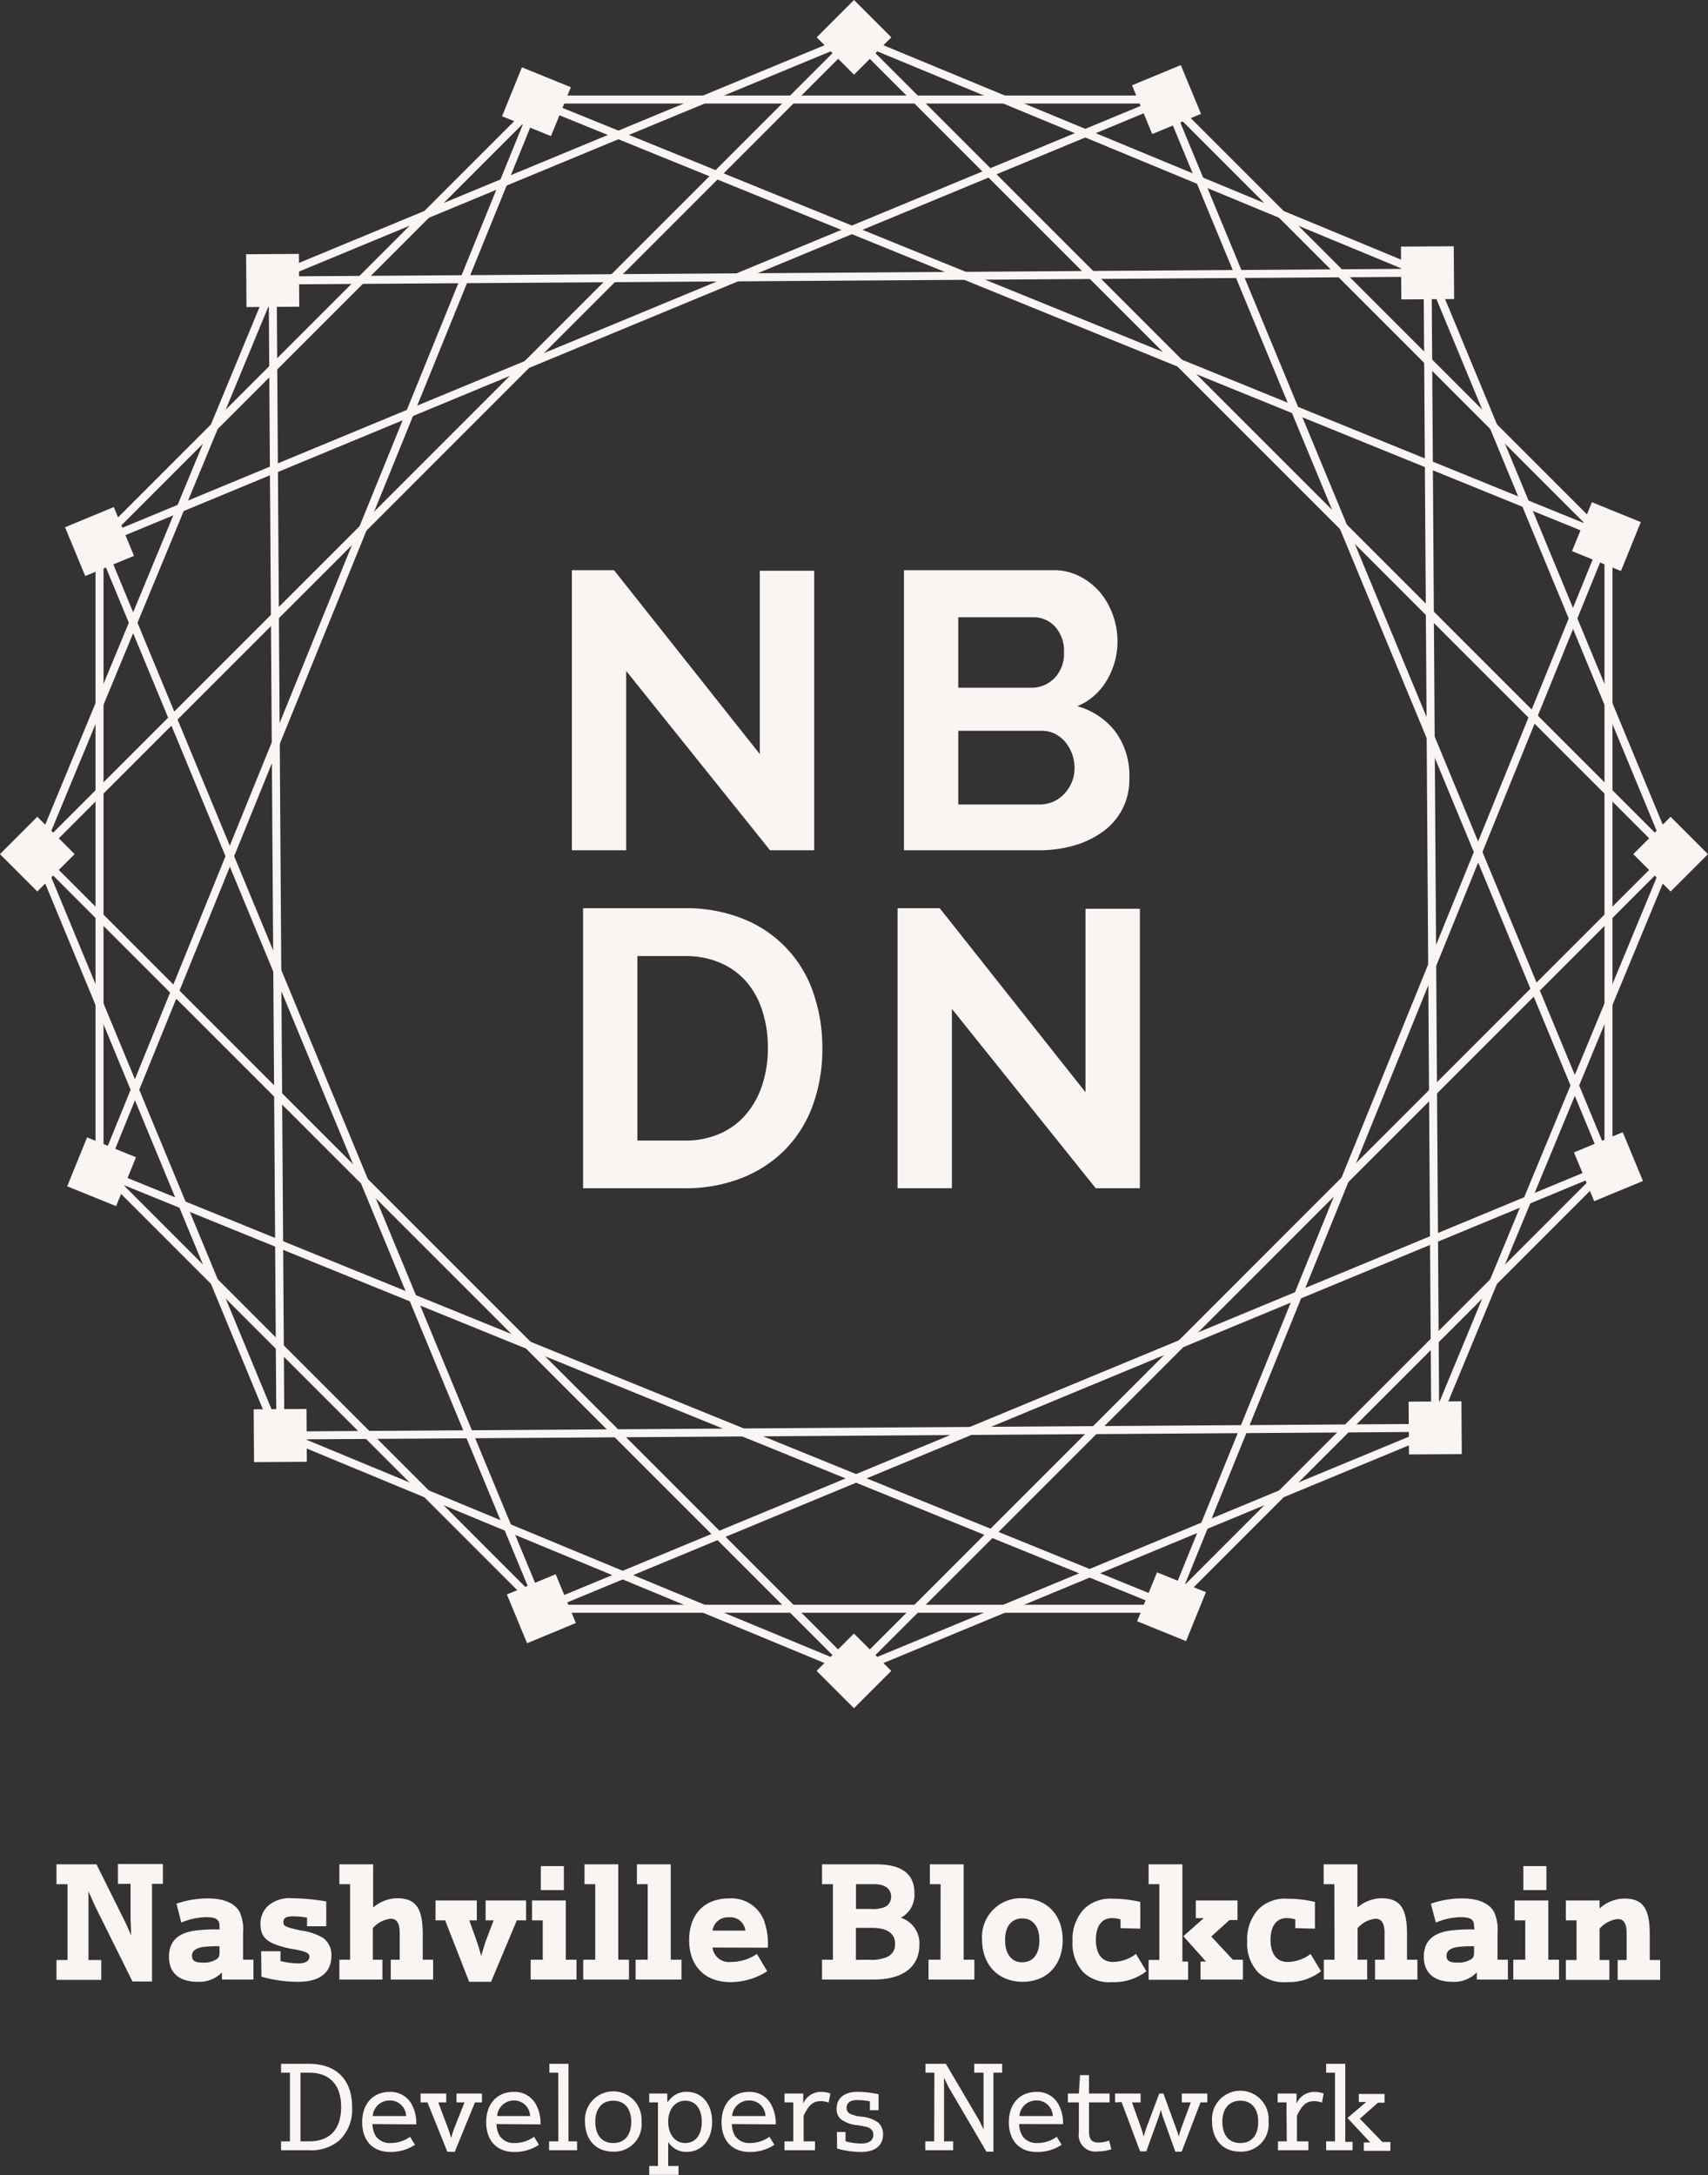 <svg xmlns="http://www.w3.org/2000/svg" viewBox="0 0 213.49 271.82"><rect x="0" y="0" width="213.49" height="271.82" fill="#333333" stroke="none"/><title>logo-white</title><g id="Layer_1" data-name="Layer 1"><polygon points="145.81 12.44 67.68 12.44 12.44 67.68 12.44 145.81 67.68 201.05 145.81 201.05 201.05 145.81 201.05 67.68 145.81 12.44" style="fill:none;stroke:#faf4f3;stroke-miterlimit:10"/><line x1="12.44" y1="67.68" x2="145.8" y2="12.44" style="fill:none;stroke:#faf4f3;stroke-miterlimit:10"/><rect x="9.08" y="66.24" width="6.6" height="6.6" transform="translate(-25.61 8.17) rotate(-22.5)" style="fill:#faf4f3"/><line x1="145.8" y1="12.44" x2="201.05" y2="145.8" style="fill:none;stroke:#faf4f3;stroke-miterlimit:10"/><rect x="142.45" y="11" width="6.6" height="6.6" transform="translate(5.68 55.01) rotate(-22.5)" style="fill:#faf4f3"/><line x1="201.05" y1="145.8" x2="67.68" y2="201.05" style="fill:none;stroke:#faf4f3;stroke-miterlimit:10"/><rect x="197.69" y="144.36" width="6.6" height="6.6" transform="translate(-41.15 86.3) rotate(-22.5)" style="fill:#faf4f3"/><line x1="67.68" y1="201.05" x2="12.44" y2="67.68" style="fill:none;stroke:#faf4f3;stroke-miterlimit:10"/><rect x="64.32" y="199.6" width="6.6" height="6.6" transform="translate(-72.45 39.47) rotate(-22.5)" style="fill:#faf4f3"/><path d="M200.73,68.91" transform="translate(0.06 -1.86)" style="fill:none"/><path d="M67,14.56" transform="translate(0.06 -1.86)" style="fill:none"/><path d="M146.38,202.64" transform="translate(0.06 -1.86)" style="fill:none"/><path d="M200.73,68.91" transform="translate(0.06 -1.86)" style="fill:none"/><path d="M12.65,148.29" transform="translate(0.06 -1.86)" style="fill:none"/><path d="M146.38,202.64" transform="translate(0.06 -1.86)" style="fill:none"/><path d="M67,14.56" transform="translate(0.06 -1.86)" style="fill:none"/><path d="M12.65,148.29" transform="translate(0.06 -1.86)" style="fill:none"/><polygon points="106.74 4.67 34.56 34.56 4.67 106.74 34.56 178.92 106.74 208.82 178.92 178.92 208.82 106.74 178.92 34.56 106.74 4.67" style="fill:none;stroke:#faf4f3;stroke-miterlimit:10"/><line x1="34.08" y1="35.05" x2="178.44" y2="34.08" style="fill:none;stroke:#faf4f3;stroke-miterlimit:10"/><rect x="30.73" y="33.61" width="6.6" height="6.6" transform="translate(-0.19 -1.63) rotate(-0.38)" style="fill:#faf4f3"/><line x1="178.44" y1="34.08" x2="179.4" y2="178.44" style="fill:none;stroke:#faf4f3;stroke-miterlimit:10"/><rect x="175.08" y="32.64" width="6.6" height="6.6" transform="translate(-0.18 -0.66) rotate(-0.38)" style="fill:#faf4f3"/><line x1="179.4" y1="178.44" x2="35.05" y2="179.4" style="fill:none;stroke:#faf4f3;stroke-miterlimit:10"/><rect x="176.05" y="176.99" width="6.6" height="6.6" transform="translate(-1.15 -0.65) rotate(-0.38)" style="fill:#faf4f3"/><line x1="35.05" y1="179.4" x2="34.08" y2="35.05" style="fill:none;stroke:#faf4f3;stroke-miterlimit:10"/><rect x="31.69" y="177.96" width="6.6" height="6.6" transform="translate(-1.16 -1.62) rotate(-0.38)" style="fill:#faf4f3"/><path d="M78.21,85.71v22.41H71.42v-35h5.27L94.91,96.1V73.19h6.8v34.93H96.19Z" transform="translate(0.06 -1.86)" style="fill:#faf4f3"/><path d="M141.1,99.1a7.91,7.91,0,0,1-3.32,6.7,11.56,11.56,0,0,1-3.6,1.73,15.78,15.78,0,0,1-4.36.59H112.93v-35h18.71a6.94,6.94,0,0,1,3.3.79,8.26,8.26,0,0,1,2.52,2,9.37,9.37,0,0,1,1.6,2.85,9.59,9.59,0,0,1,.56,3.23,9.43,9.43,0,0,1-1.28,4.8,7.75,7.75,0,0,1-3.74,3.33,9,9,0,0,1,4.75,3.17A9.18,9.18,0,0,1,141.1,99.1ZM119.72,79v8.81h9.07a4,4,0,0,0,2.93-1.18,4.36,4.36,0,0,0,1.21-3.25,4.48,4.48,0,0,0-1.11-3.2A3.6,3.6,0,0,0,129.08,79Zm14.53,18.86a5.09,5.09,0,0,0-1.18-3.3,4.18,4.18,0,0,0-1.28-1,3.64,3.64,0,0,0-1.62-.37H119.72v9.21h10.1a4.44,4.44,0,0,0,1.75-.34,4.16,4.16,0,0,0,1.4-1,4.61,4.61,0,0,0,1.28-3.23Z" transform="translate(0.06 -1.86)" style="fill:#faf4f3"/><path d="M72.82,150.36v-35h12.7A19,19,0,0,1,93,116.76a15.14,15.14,0,0,1,8.64,9.29,20.93,20.93,0,0,1,1.09,6.77,20.59,20.59,0,0,1-1.21,7.22,15.53,15.53,0,0,1-3.47,5.52,15.76,15.76,0,0,1-5.45,3.54,19.17,19.17,0,0,1-7.12,1.26Zm23.1-17.54a14.89,14.89,0,0,0-.69-4.63,10.32,10.32,0,0,0-2-3.64,9,9,0,0,0-3.28-2.37,11,11,0,0,0-4.41-.84H79.61V144.4h5.91a10.63,10.63,0,0,0,4.46-.89,9,9,0,0,0,3.25-2.44,10.75,10.75,0,0,0,2-3.67A14.7,14.7,0,0,0,95.92,132.82Z" transform="translate(0.06 -1.86)" style="fill:#faf4f3"/><path d="M118.92,127.94v22.42h-6.79v-35h5.27l18.22,23V115.43h6.8v34.93H136.9Z" transform="translate(0.06 -1.86)" style="fill:#faf4f3"/><path d="M8.38,237.33H7v-2.48h5l3.44,6.92a18.2,18.2,0,0,1,.88,2c0-1.18-.06-1.68-.06-2.22v-4.26H14.68v-2.48H20.3v2.48H18.94v12.2H16.5l-4.6-9.26c-.18-.38-.24-.52-.9-2,0,.5,0,1,0,1.12,0,.46,0,.78,0,1v6.46H12.6v2.48H7v-2.48H8.38Z" transform="translate(0.06 -1.86)" style="fill:#faf4f3"/><path d="M27.38,242.57c0-.82-.44-1.12-1.7-1.12a8.54,8.54,0,0,0-3.08.68L22,239.77a11.92,11.92,0,0,1,3.9-.66c2,0,3.38.58,4,1.7a5.4,5.4,0,0,1,.42,2.64v3.32h1.3v2.48H27.68v-.9a3.91,3.91,0,0,1-3.06,1.18c-2.28,0-3.56-1.12-3.56-3.12,0-1.84,1-2.92,3.14-3.26a20.08,20.08,0,0,1,3.18-.16Zm0,2.52a13,13,0,0,0-2.12.1c-.9.16-1.32.5-1.32,1.1s.36.84,1.32.84a2.92,2.92,0,0,0,1.78-.44c.28-.22.34-.38.34-.92Z" transform="translate(0.06 -1.86)" style="fill:#faf4f3"/><path d="M32.58,245.71H35v1.22a9,9,0,0,0,2.28.3c.84,0,1.34-.32,1.34-.86,0-.2-.14-.38-.42-.52a8.23,8.23,0,0,0-1.76-.42c-3-.6-3.94-1.34-3.94-3.1a3,3,0,0,1,1-2.34,4.12,4.12,0,0,1,3-.9,26.51,26.51,0,0,1,4.22.4v3.1h-2.4v-1.08a10.16,10.16,0,0,0-1.78-.16c-.82,0-1.18.22-1.18.72s.22.62,2.24,1.06a7.05,7.05,0,0,1,2.76.94,2.62,2.62,0,0,1,1,2.24c0,2.08-1.46,3.22-4.14,3.22a16.49,16.49,0,0,1-4.6-.64Z" transform="translate(0.06 -1.86)" style="fill:#faf4f3"/><path d="M43.7,237.33H42.36v-2.48h4.22v5.4a4.67,4.67,0,0,1,3-1.16c2.32,0,3.2,1.22,3.2,4.48v3.2h1.3v2.48h-5.3v-2.48h1.12v-3.36c0-1.18-.36-1.76-1.1-1.76a3.39,3.39,0,0,0-2.26,1.18v3.94h1.2v2.48H42.36v-2.48H43.7Z" transform="translate(0.06 -1.86)" style="fill:#faf4f3"/><path d="M54.38,241.85v-2.48h5.16v2.48H58.6l.94,2.64a18.87,18.87,0,0,1,.54,1.82c.1-.3.18-.62.28-.94s.2-.66.28-.88l1-2.64h-1v-2.48H65.7v2.48H64.54l-3.22,7.68H58.58l-3-7.68Z" transform="translate(0.06 -1.86)" style="fill:#faf4f3"/><path d="M67.78,241.85H66.44v-2.48h4.22v7.4H72v2.48H66.27v-2.48h1.51Zm-.24-6.78h2.88v3H67.54Z" transform="translate(0.06 -1.86)" style="fill:#faf4f3"/><path d="M74.34,237.33H73v-2.48h4.22v11.92h1.34v2.48H72.84v-2.48h1.5Z" transform="translate(0.06 -1.86)" style="fill:#faf4f3"/><path d="M80.9,237.33H79.55v-2.48h4.23v11.92h1.34v2.48H79.39v-2.48H80.9Z" transform="translate(0.06 -1.86)" style="fill:#faf4f3"/><path d="M89,245.25a2.07,2.07,0,0,0,2.31,1.8,5.73,5.73,0,0,0,3.24-1l1.28,2.16a8.38,8.38,0,0,1-4.58,1.36c-3.19,0-5.17-2-5.17-5.24s1.9-5.22,5-5.22a4.37,4.37,0,0,1,4.34,2.72,8.75,8.75,0,0,1,.5,3.44Zm4.11-2.12A1.9,1.9,0,0,0,91,241.47a1.93,1.93,0,0,0-2,1.66Z" transform="translate(0.06 -1.86)" style="fill:#faf4f3"/><path d="M104.05,237.33h-1.36v-2.48h6.77c3.2,0,4.78,1.2,4.78,3.6a3.25,3.25,0,0,1-1.7,3.08,3.34,3.34,0,0,1,2.32,3.36c0,2.78-2.06,4.36-5.72,4.36h-6.45v-2.48h1.36Zm4.75,3.1a3.9,3.9,0,0,0,1.78-.26,1.39,1.39,0,0,0,.74-1.28c0-1-.76-1.56-2.14-1.56h-2.25v3.1Zm-.32,6.34a5,5,0,0,0,2.34-.34,1.7,1.7,0,0,0,1-1.64c0-1.32-1-2-2.9-2h-2v4Z" transform="translate(0.06 -1.86)" style="fill:#faf4f3"/><path d="M117.51,237.33h-1.34v-2.48h4.22v11.92h1.34v2.48H116v-2.48h1.5Z" transform="translate(0.06 -1.86)" style="fill:#faf4f3"/><path d="M132.77,244.31c0,3.14-2,5.22-5,5.22s-5.08-2.06-5.08-5.3a4.84,4.84,0,0,1,5.06-5.14C130.77,239.09,132.77,241.15,132.77,244.31Zm-7.2,0c0,1.74.8,2.78,2.14,2.78s2.15-1,2.15-2.74-.83-2.74-2.15-2.74S125.57,242.61,125.57,244.27Z" transform="translate(0.06 -1.86)" style="fill:#faf4f3"/><path d="M140,242.83v-1.1a3.67,3.67,0,0,0-1.08-.16c-1.26,0-2,1-2,2.72s.74,2.76,2.14,2.76a4.84,4.84,0,0,0,2.87-1l1.3,2.16a6.56,6.56,0,0,1-4.29,1.36,4.68,4.68,0,0,1-3.56-1.2,5.24,5.24,0,0,1-1.38-3.9,5.55,5.55,0,0,1,1.4-4,4.67,4.67,0,0,1,3.6-1.32,14.79,14.79,0,0,1,3.47.4v3.34Z" transform="translate(0.06 -1.86)" style="fill:#faf4f3"/><path d="M144.85,237.33h-1.34v-2.48h4.22V247h.72v2.28h-4.94v-2.48h1.34Zm3,6.5,2.56-2.26h-1v-2.2h5.21v2.44h-1l-2.28,2.06,2.7,2.9h1.26v2.48H150V247h.68Z" transform="translate(0.06 -1.86)" style="fill:#faf4f3"/><path d="M161.84,242.83v-1.1a3.83,3.83,0,0,0-1.09-.16c-1.26,0-2,1-2,2.72s.74,2.76,2.14,2.76a4.79,4.79,0,0,0,2.86-1l1.31,2.16a6.58,6.58,0,0,1-4.29,1.36,4.68,4.68,0,0,1-3.56-1.2,5.24,5.24,0,0,1-1.38-3.9,5.55,5.55,0,0,1,1.4-4,4.68,4.68,0,0,1,3.61-1.32,14.71,14.71,0,0,1,3.46.4v3.34Z" transform="translate(0.06 -1.86)" style="fill:#faf4f3"/><path d="M166.73,237.33h-1.34v-2.48h4.22v5.4a4.69,4.69,0,0,1,3-1.16c2.32,0,3.2,1.22,3.2,4.48v3.2h1.3v2.48h-5.3v-2.48H173v-3.36c0-1.18-.37-1.76-1.11-1.76a3.39,3.39,0,0,0-2.26,1.18v3.94h1.2v2.48h-5.42v-2.48h1.34Z" transform="translate(0.06 -1.86)" style="fill:#faf4f3"/><path d="M184.19,242.57c0-.82-.44-1.12-1.7-1.12a8.54,8.54,0,0,0-3.08.68l-.62-2.36a11.92,11.92,0,0,1,3.9-.66c2,0,3.38.58,4,1.7a5.26,5.26,0,0,1,.43,2.64v3.32h1.3v2.48h-3.89v-.9a3.91,3.91,0,0,1-3.06,1.18c-2.28,0-3.56-1.12-3.56-3.12,0-1.84,1-2.92,3.14-3.26a20.08,20.08,0,0,1,3.18-.16Zm0,2.52a13,13,0,0,0-2.12.1c-.9.16-1.32.5-1.32,1.1s.36.84,1.32.84a3,3,0,0,0,1.79-.44c.27-.22.33-.38.33-.92Z" transform="translate(0.06 -1.86)" style="fill:#faf4f3"/><path d="M190.59,241.85h-1.34v-2.48h4.22v7.4h1.34v2.48h-5.72v-2.48h1.5Zm-.24-6.78h2.88v3h-2.88Z" transform="translate(0.06 -1.86)" style="fill:#faf4f3"/><path d="M197,241.85h-1.34v-2.48h4.22v1a4.61,4.61,0,0,1,3.11-1.24c2.29,0,3.16,1.22,3.16,4.48v3.2h1.3v2.48h-5.31v-2.48h1.12v-3.36c0-1.18-.35-1.76-1.1-1.76a3.5,3.5,0,0,0-2.28,1.2v3.92h1.22v2.48h-5.44v-2.48H197Z" transform="translate(0.06 -1.86)" style="fill:#faf4f3"/><path d="M36.18,260.89H35.07v-1.11h3.48c3.45,0,5.4,2,5.4,5.4a5.29,5.29,0,0,1-1.62,4.19,5.4,5.4,0,0,1-3.78,1.21H35.07v-1.11h1.11Zm2.4,8.58c2.59,0,4-1.51,4-4.29s-1.43-4.29-4-4.29H37.5v8.58Z" transform="translate(0.06 -1.86)" style="fill:#faf4f3"/><path d="M46.5,267.31a3,3,0,0,0,.39,1.47,2.1,2.1,0,0,0,1.87.9,4.14,4.14,0,0,0,2.43-.78l.62,1a5.51,5.51,0,0,1-3.09.9c-2.18,0-3.51-1.41-3.51-3.72s1.36-3.79,3.45-3.79A3,3,0,0,1,51.48,265a4.8,4.8,0,0,1,.49,2.35Zm4.2-1a2,2,0,0,0-2.06-1.95,2.1,2.1,0,0,0-2.11,1.95Z" transform="translate(0.06 -1.86)" style="fill:#faf4f3"/><path d="M52.51,264.6v-1.11h3.21v1.11h-1L56,268c.09.24.22.66.33,1.05.12-.42.27-.9.33-1.07L58,264.6H57v-1.11h3.18v1.11h-.87l-2.53,6.18h-.92l-2.49-6.18Z" transform="translate(0.06 -1.86)" style="fill:#faf4f3"/><path d="M62,267.31a3.08,3.08,0,0,0,.39,1.47,2.12,2.12,0,0,0,1.88.9,4.18,4.18,0,0,0,2.43-.78l.61,1a5.49,5.49,0,0,1-3.09.9c-2.17,0-3.51-1.41-3.51-3.72s1.37-3.79,3.45-3.79A3,3,0,0,1,67,265a4.8,4.8,0,0,1,.5,2.35Zm4.2-1a2,2,0,0,0-2-1.95,2.1,2.1,0,0,0-2.12,1.95Z" transform="translate(0.06 -1.86)" style="fill:#faf4f3"/><path d="M69.72,260.89H68.61v-1.11H71v9.69h1.07v1.11h-3.5v-1.11h1.16Z" transform="translate(0.06 -1.86)" style="fill:#faf4f3"/><path d="M80.13,267a3.43,3.43,0,0,1-3.53,3.76c-2.17,0-3.54-1.47-3.54-3.81a3.54,3.54,0,1,1,7.07,0Zm-5.78,0c0,1.71.83,2.68,2.25,2.68s2.24-1,2.24-2.65-.84-2.64-2.24-2.64S74.35,265.38,74.35,267Z" transform="translate(0.06 -1.86)" style="fill:#faf4f3"/><path d="M82.18,264.6H81.09v-1.11h2.26v1.11a7,7,0,0,1,.6-.66,2.66,2.66,0,0,1,1.83-.66c1.89,0,3.17,1.51,3.17,3.75s-1.29,3.76-3.18,3.76a2.67,2.67,0,0,1-2.31-1.24v3h1.29v1.11H81.09v-1.11h1.09Zm1.28,2.4c0,1.6.87,2.68,2.13,2.68s2.07-1,2.07-2.65-.81-2.64-2.07-2.64S83.46,265.48,83.46,267Z" transform="translate(0.06 -1.86)" style="fill:#faf4f3"/><path d="M91.42,267.31a3.08,3.08,0,0,0,.39,1.47,2.12,2.12,0,0,0,1.88.9,4.18,4.18,0,0,0,2.43-.78l.61,1a5.49,5.49,0,0,1-3.09.9c-2.17,0-3.51-1.41-3.51-3.72s1.37-3.79,3.45-3.79A3,3,0,0,1,96.4,265a4.8,4.8,0,0,1,.5,2.35Zm4.2-1a2,2,0,0,0-2.05-1.95,2.1,2.1,0,0,0-2.12,1.95Z" transform="translate(0.06 -1.86)" style="fill:#faf4f3"/><path d="M99.1,264.6H98v-1.11h2.34v1.26a2.38,2.38,0,0,1,2.19-1.46,3.32,3.32,0,0,1,1.2.2l-.21,1.14a2.59,2.59,0,0,0-1-.18c-.93,0-1.46.43-2.13,1.81v3.21h1.42v1.11H98v-1.11H99.1Z" transform="translate(0.06 -1.86)" style="fill:#faf4f3"/><path d="M104.55,268.3h1.08v1.17a7.65,7.65,0,0,0,2,.27c.95,0,1.47-.4,1.47-1.11a.87.87,0,0,0-.39-.76c-.22-.17-.4-.21-1.6-.42a4,4,0,0,1-2.06-.74,1.67,1.67,0,0,1-.54-1.33c0-1.32,1-2.1,2.6-2.1a13.26,13.26,0,0,1,2.64.3v2h-1.08v-1.11a8.93,8.93,0,0,0-1.59-.16c-.86,0-1.32.34-1.32,1a.77.77,0,0,0,.45.72,4.6,4.6,0,0,0,1.32.35,4.29,4.29,0,0,1,2.13.7,1.93,1.93,0,0,1,.66,1.52c0,1.39-1,2.2-2.75,2.2a11.22,11.22,0,0,1-3-.43Z" transform="translate(0.06 -1.86)" style="fill:#faf4f3"/><path d="M116.73,260.89h-1.11v-1.11h2.55l4.08,6.93c.15.26.16.3.63,1.26,0-.7,0-1,0-1.44v-5.64h-1.17v-1.11h3.49v1.11h-1.09v9.87h-.87l-4.76-8.11s-.16-.32-.28-.59-.15-.31-.26-.54c0,1,0,1,0,1.16v6.79h1.14v1.11h-3.48v-1.11h1.11Z" transform="translate(0.06 -1.86)" style="fill:#faf4f3"/><path d="M127.33,267.31a3.08,3.08,0,0,0,.39,1.47,2.12,2.12,0,0,0,1.88.9,4.18,4.18,0,0,0,2.43-.78l.61,1a5.49,5.49,0,0,1-3.09.9c-2.17,0-3.51-1.41-3.51-3.72s1.37-3.79,3.45-3.79a3,3,0,0,1,2.82,1.68,4.8,4.8,0,0,1,.5,2.35Zm4.2-1a2,2,0,0,0-2.05-1.95,2.1,2.1,0,0,0-2.12,1.95Z" transform="translate(0.06 -1.86)" style="fill:#faf4f3"/><path d="M133.42,263.49h1.37l.15-2.3h1.12v2.3h2.57v1.11h-2.57v3.61c0,1,.32,1.41,1.19,1.41a3.81,3.81,0,0,0,1.32-.25l.28,1.09a5.42,5.42,0,0,1-1.71.27,2.07,2.07,0,0,1-2.35-2.37V264.6h-1.37Z" transform="translate(0.06 -1.86)" style="fill:#faf4f3"/><path d="M139.32,264.6v-1.11h3.19v1.11h-1.08l1.13,3.16c.15.44.19.59.33,1.1.16-.54.22-.74.37-1.16l1.58-4.21h.52l1.55,4.26a10.41,10.41,0,0,1,.36,1.11c.16-.56.22-.77.33-1.07l1.18-3.19h-1.12v-1.11h3.19v1.11H150l-2.36,6.16h-.79l-1.52-4.24a7,7,0,0,1-.28-1c-.11.4-.14.52-.29.94l-1.54,4.26h-.78l-2.31-6.16Z" transform="translate(0.06 -1.86)" style="fill:#faf4f3"/><path d="M158.5,267a3.42,3.42,0,0,1-3.52,3.76c-2.18,0-3.54-1.47-3.54-3.81a3.54,3.54,0,1,1,7.06,0Zm-5.77,0c0,1.71.82,2.68,2.25,2.68s2.23-1,2.23-2.65-.84-2.64-2.23-2.64S152.73,265.38,152.73,267Z" transform="translate(0.06 -1.86)" style="fill:#faf4f3"/><path d="M160.74,264.6h-1.1v-1.11H162v1.26a2.4,2.4,0,0,1,2.19-1.46,3.29,3.29,0,0,1,1.2.2l-.21,1.14a2.56,2.56,0,0,0-1-.18c-.93,0-1.45.43-2.13,1.81v3.21h1.43v1.11h-3.8v-1.11h1.1Z" transform="translate(0.06 -1.86)" style="fill:#faf4f3"/><path d="M166.81,260.89H165.7v-1.11h2.39v9.75H169v1.05H165.7v-1.11h1.11Zm1.55,5.66,2.35-2h-.93v-1H173v1.09h-.82l-2.27,2,2.82,2.91h1v1.11h-3.32v-1.05h.81Z" transform="translate(0.06 -1.86)" style="fill:#faf4f3"/></g><g id="Layer_3" data-name="Layer 3"><line x1="67.05" y1="12.7" x2="200.78" y2="67.05" style="fill:none;stroke:#faf4f3;stroke-miterlimit:10"/><rect x="63.69" y="11.26" width="6.6" height="6.6" transform="translate(28.34 69.29) rotate(-67.88)" style="fill:#faf4f3"/><line x1="200.78" y1="67.05" x2="146.44" y2="200.78" style="fill:none;stroke:#faf4f3;stroke-miterlimit:10"/><rect x="197.43" y="65.61" width="6.6" height="6.6" transform="translate(61.37 227.07) rotate(-67.88)" style="fill:#faf4f3"/><line x1="146.44" y1="200.78" x2="12.7" y2="146.44" style="fill:none;stroke:#faf4f3;stroke-miterlimit:10"/><rect x="143.08" y="199.34" width="6.6" height="6.6" transform="translate(-96.41 260.1) rotate(-67.88)" style="fill:#faf4f3"/><line x1="12.7" y1="146.44" x2="67.05" y2="12.7" style="fill:none;stroke:#faf4f3;stroke-miterlimit:10"/><rect x="9.35" y="144.99" width="6.6" height="6.6" transform="translate(-129.44 102.32) rotate(-67.88)" style="fill:#faf4f3"/></g><g id="Layer_2" data-name="Layer 2"><line x1="4.67" y1="106.74" x2="106.74" y2="4.67" style="fill:none;stroke:#faf4f3;stroke-miterlimit:10"/><rect x="1.31" y="105.3" width="6.6" height="6.6" transform="translate(-75.39 33.21) rotate(-45)" style="fill:#faf4f3"/><line x1="106.74" y1="4.67" x2="208.82" y2="106.74" style="fill:none;stroke:#faf4f3;stroke-miterlimit:10"/><rect x="103.39" y="3.23" width="6.6" height="6.6" transform="translate(26.69 75.49) rotate(-45)" style="fill:#faf4f3"/><line x1="208.82" y1="106.74" x2="106.74" y2="208.82" style="fill:none;stroke:#faf4f3;stroke-miterlimit:10"/><rect x="205.46" y="105.3" width="6.6" height="6.6" transform="translate(-15.59 177.57) rotate(-45)" style="fill:#faf4f3"/><line x1="106.74" y1="208.82" x2="4.67" y2="106.74" style="fill:none;stroke:#faf4f3;stroke-miterlimit:10"/><rect x="103.39" y="207.37" width="6.6" height="6.6" transform="translate(-117.67 135.29) rotate(-45)" style="fill:#faf4f3"/></g></svg>